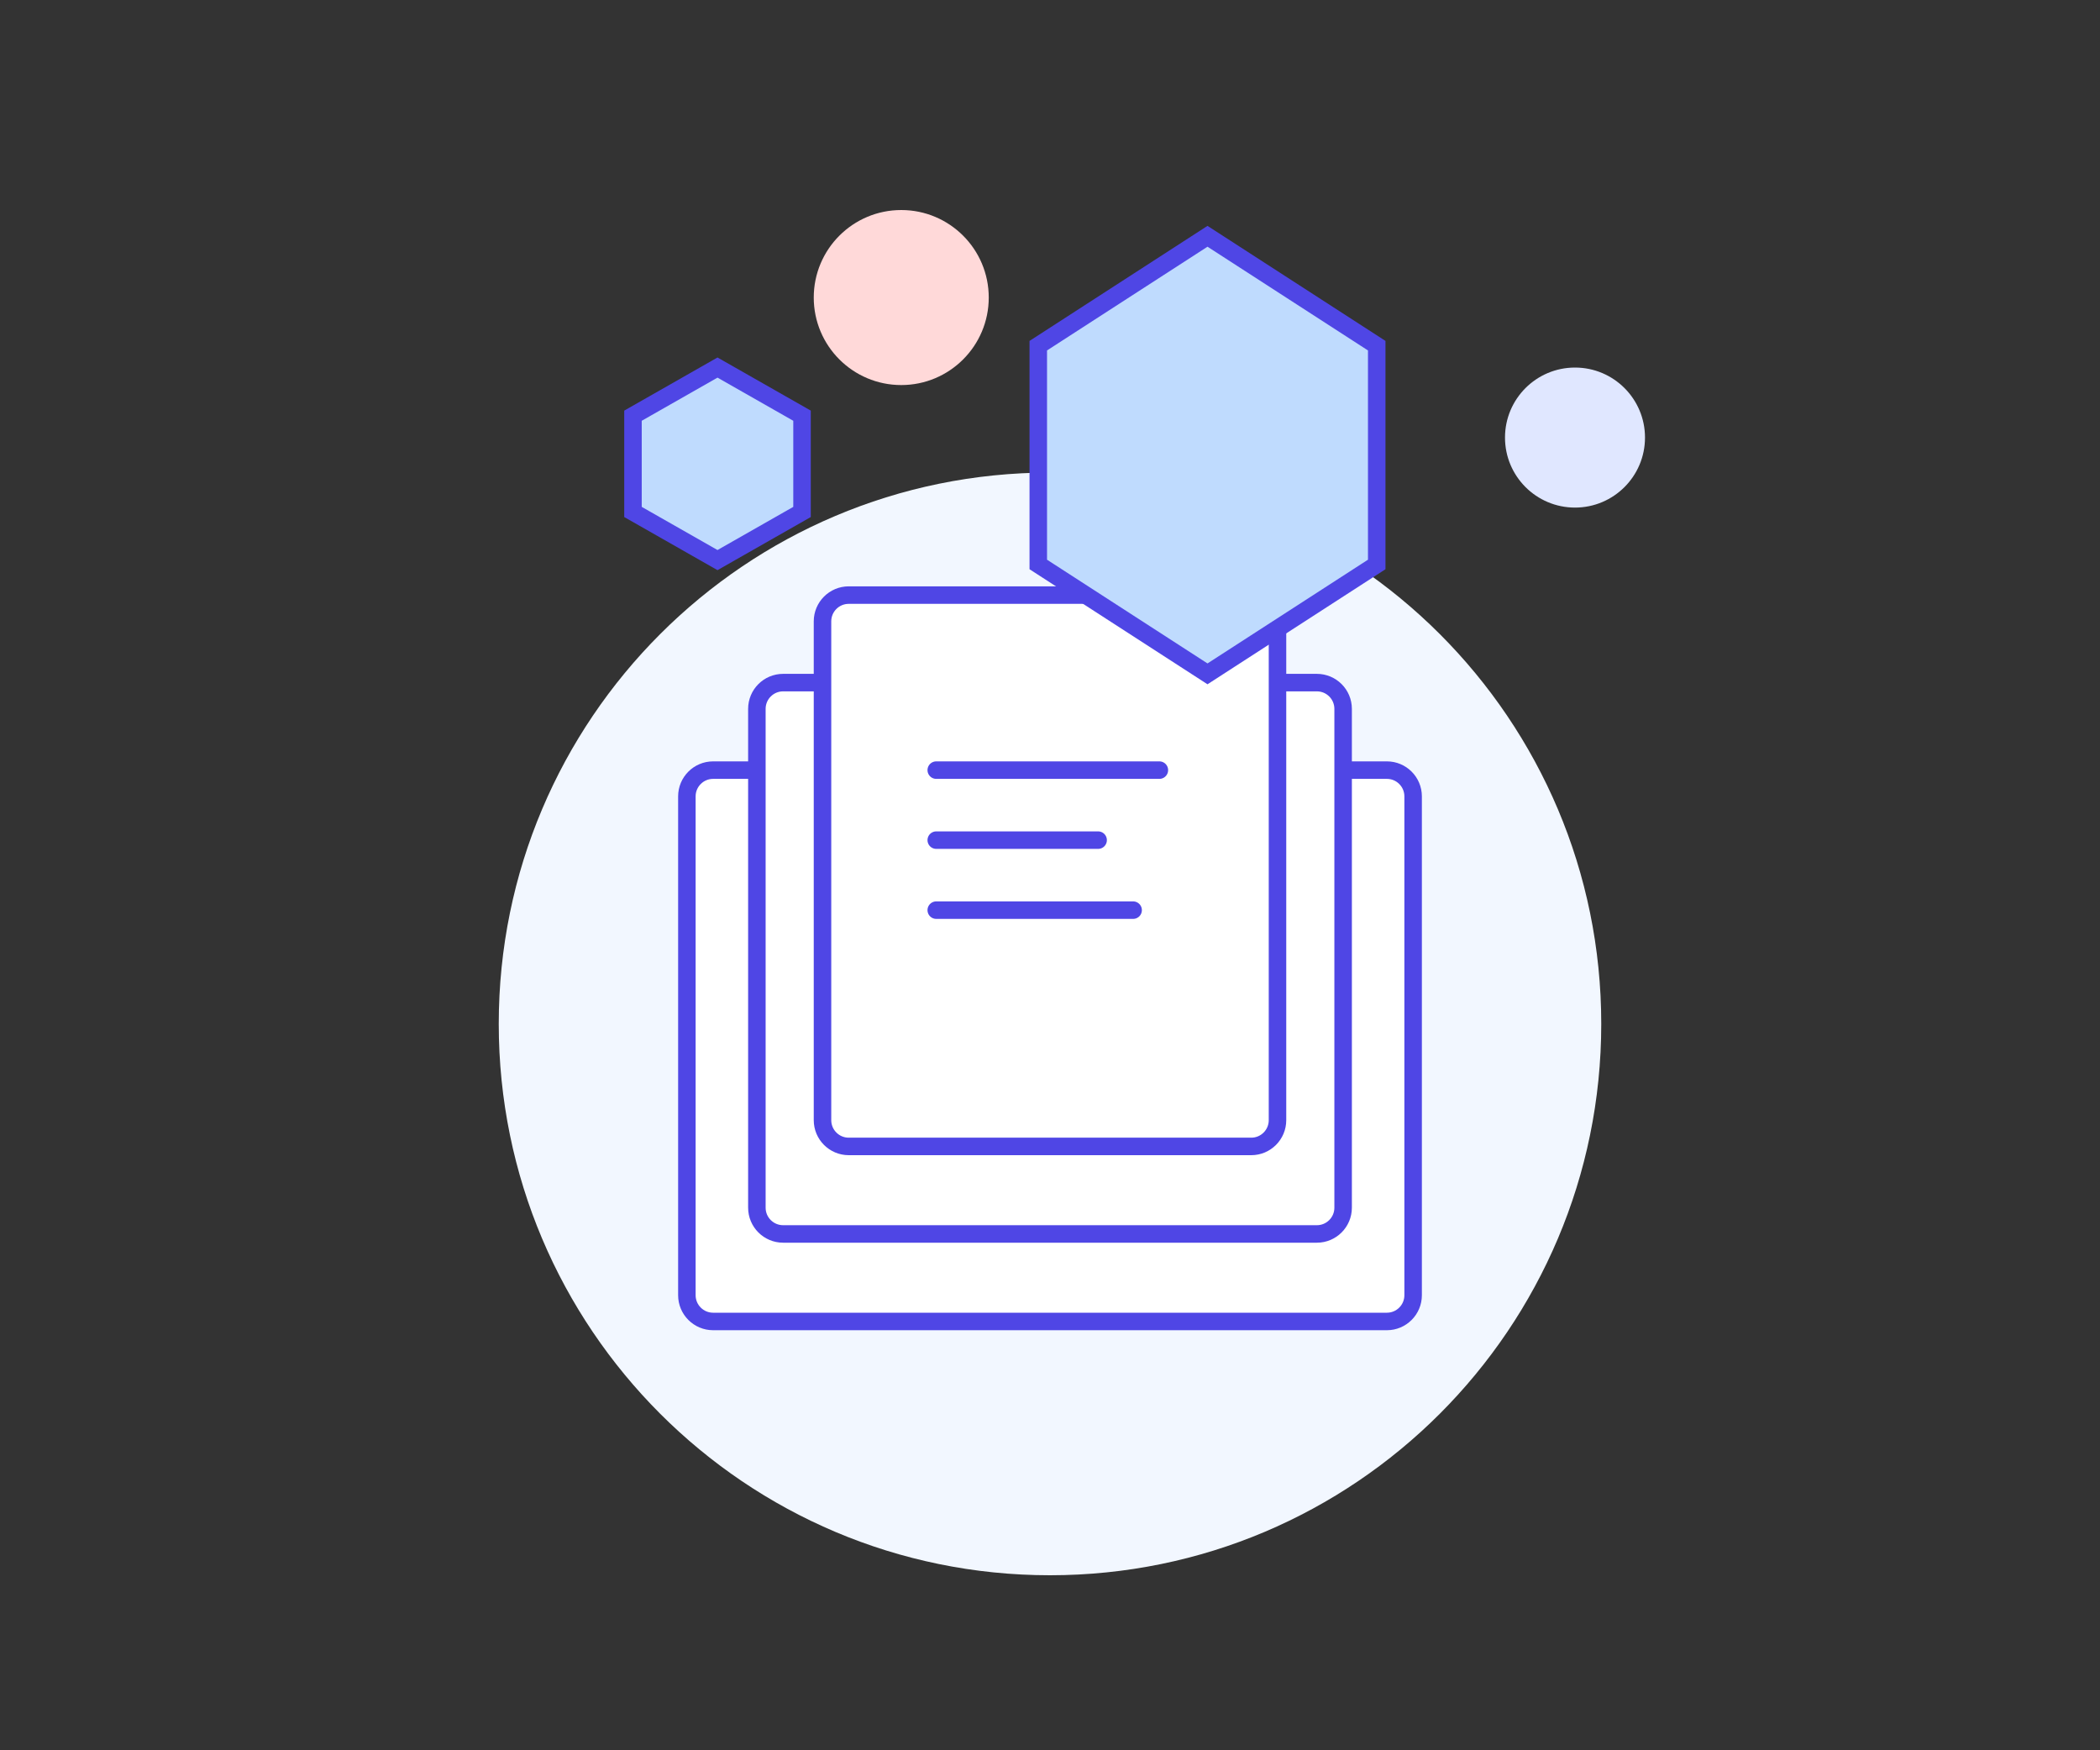 <svg xmlns="http://www.w3.org/2000/svg" width="240" height="200" viewBox="0 0 240 200" fill="none">
  <rect x="0" y="0" width="240" height="200" fill="#333333" stroke="none"/>
  <path d="M120 180C154.794 180 183 151.794 183 117C183 82.206 154.794 54 120 54C85.206 54 57 82.206 57 117C57 151.794 85.206 180 120 180Z" fill="#F2F7FF"/>
  <path d="M158.5 88H81.5C79.843 88 78.5 89.343 78.5 91V148C78.5 149.657 79.843 151 81.5 151H158.5C160.157 151 161.5 149.657 161.5 148V91C161.5 89.343 160.157 88 158.5 88Z" fill="white" stroke="#4F46E5" stroke-width="2"/>
  <path d="M150.5 78H89.5C87.843 78 86.5 79.343 86.5 81V138C86.5 139.657 87.843 141 89.5 141H150.5C152.157 141 153.5 139.657 153.5 138V81C153.5 79.343 152.157 78 150.5 78Z" fill="white" stroke="#4F46E5" stroke-width="2"/>
  <path d="M143 68H97C95.343 68 94 69.343 94 71V128C94 129.657 95.343 131 97 131H143C144.657 131 146 129.657 146 128V71C146 69.343 144.657 68 143 68Z" fill="white" stroke="#4F46E5" stroke-width="2"/>
  <path d="M107 88H132.5" stroke="#4F46E5" stroke-width="2" stroke-linecap="round"/>
  <path d="M107 96H125.5" stroke="#4F46E5" stroke-width="2" stroke-linecap="round"/>
  <path d="M107 104H129.5" stroke="#4F46E5" stroke-width="2" stroke-linecap="round"/>
  <circle cx="103" cy="34" r="10" fill="#FFD9D9"/>
  <path d="M138 27L157.34 39.5V64.5L138 77L118.66 64.5V39.5L138 27Z" fill="#BFDBFE" stroke="#4F46E5" stroke-width="2"/>
  <path d="M82 42L91.66 47.5V58.5L82 64L72.34 58.5V47.5L82 42Z" fill="#BFDBFE" stroke="#4F46E5" stroke-width="2"/>
  <circle cx="180" cy="50" r="8" fill="#E0E7FF"/>
</svg>
